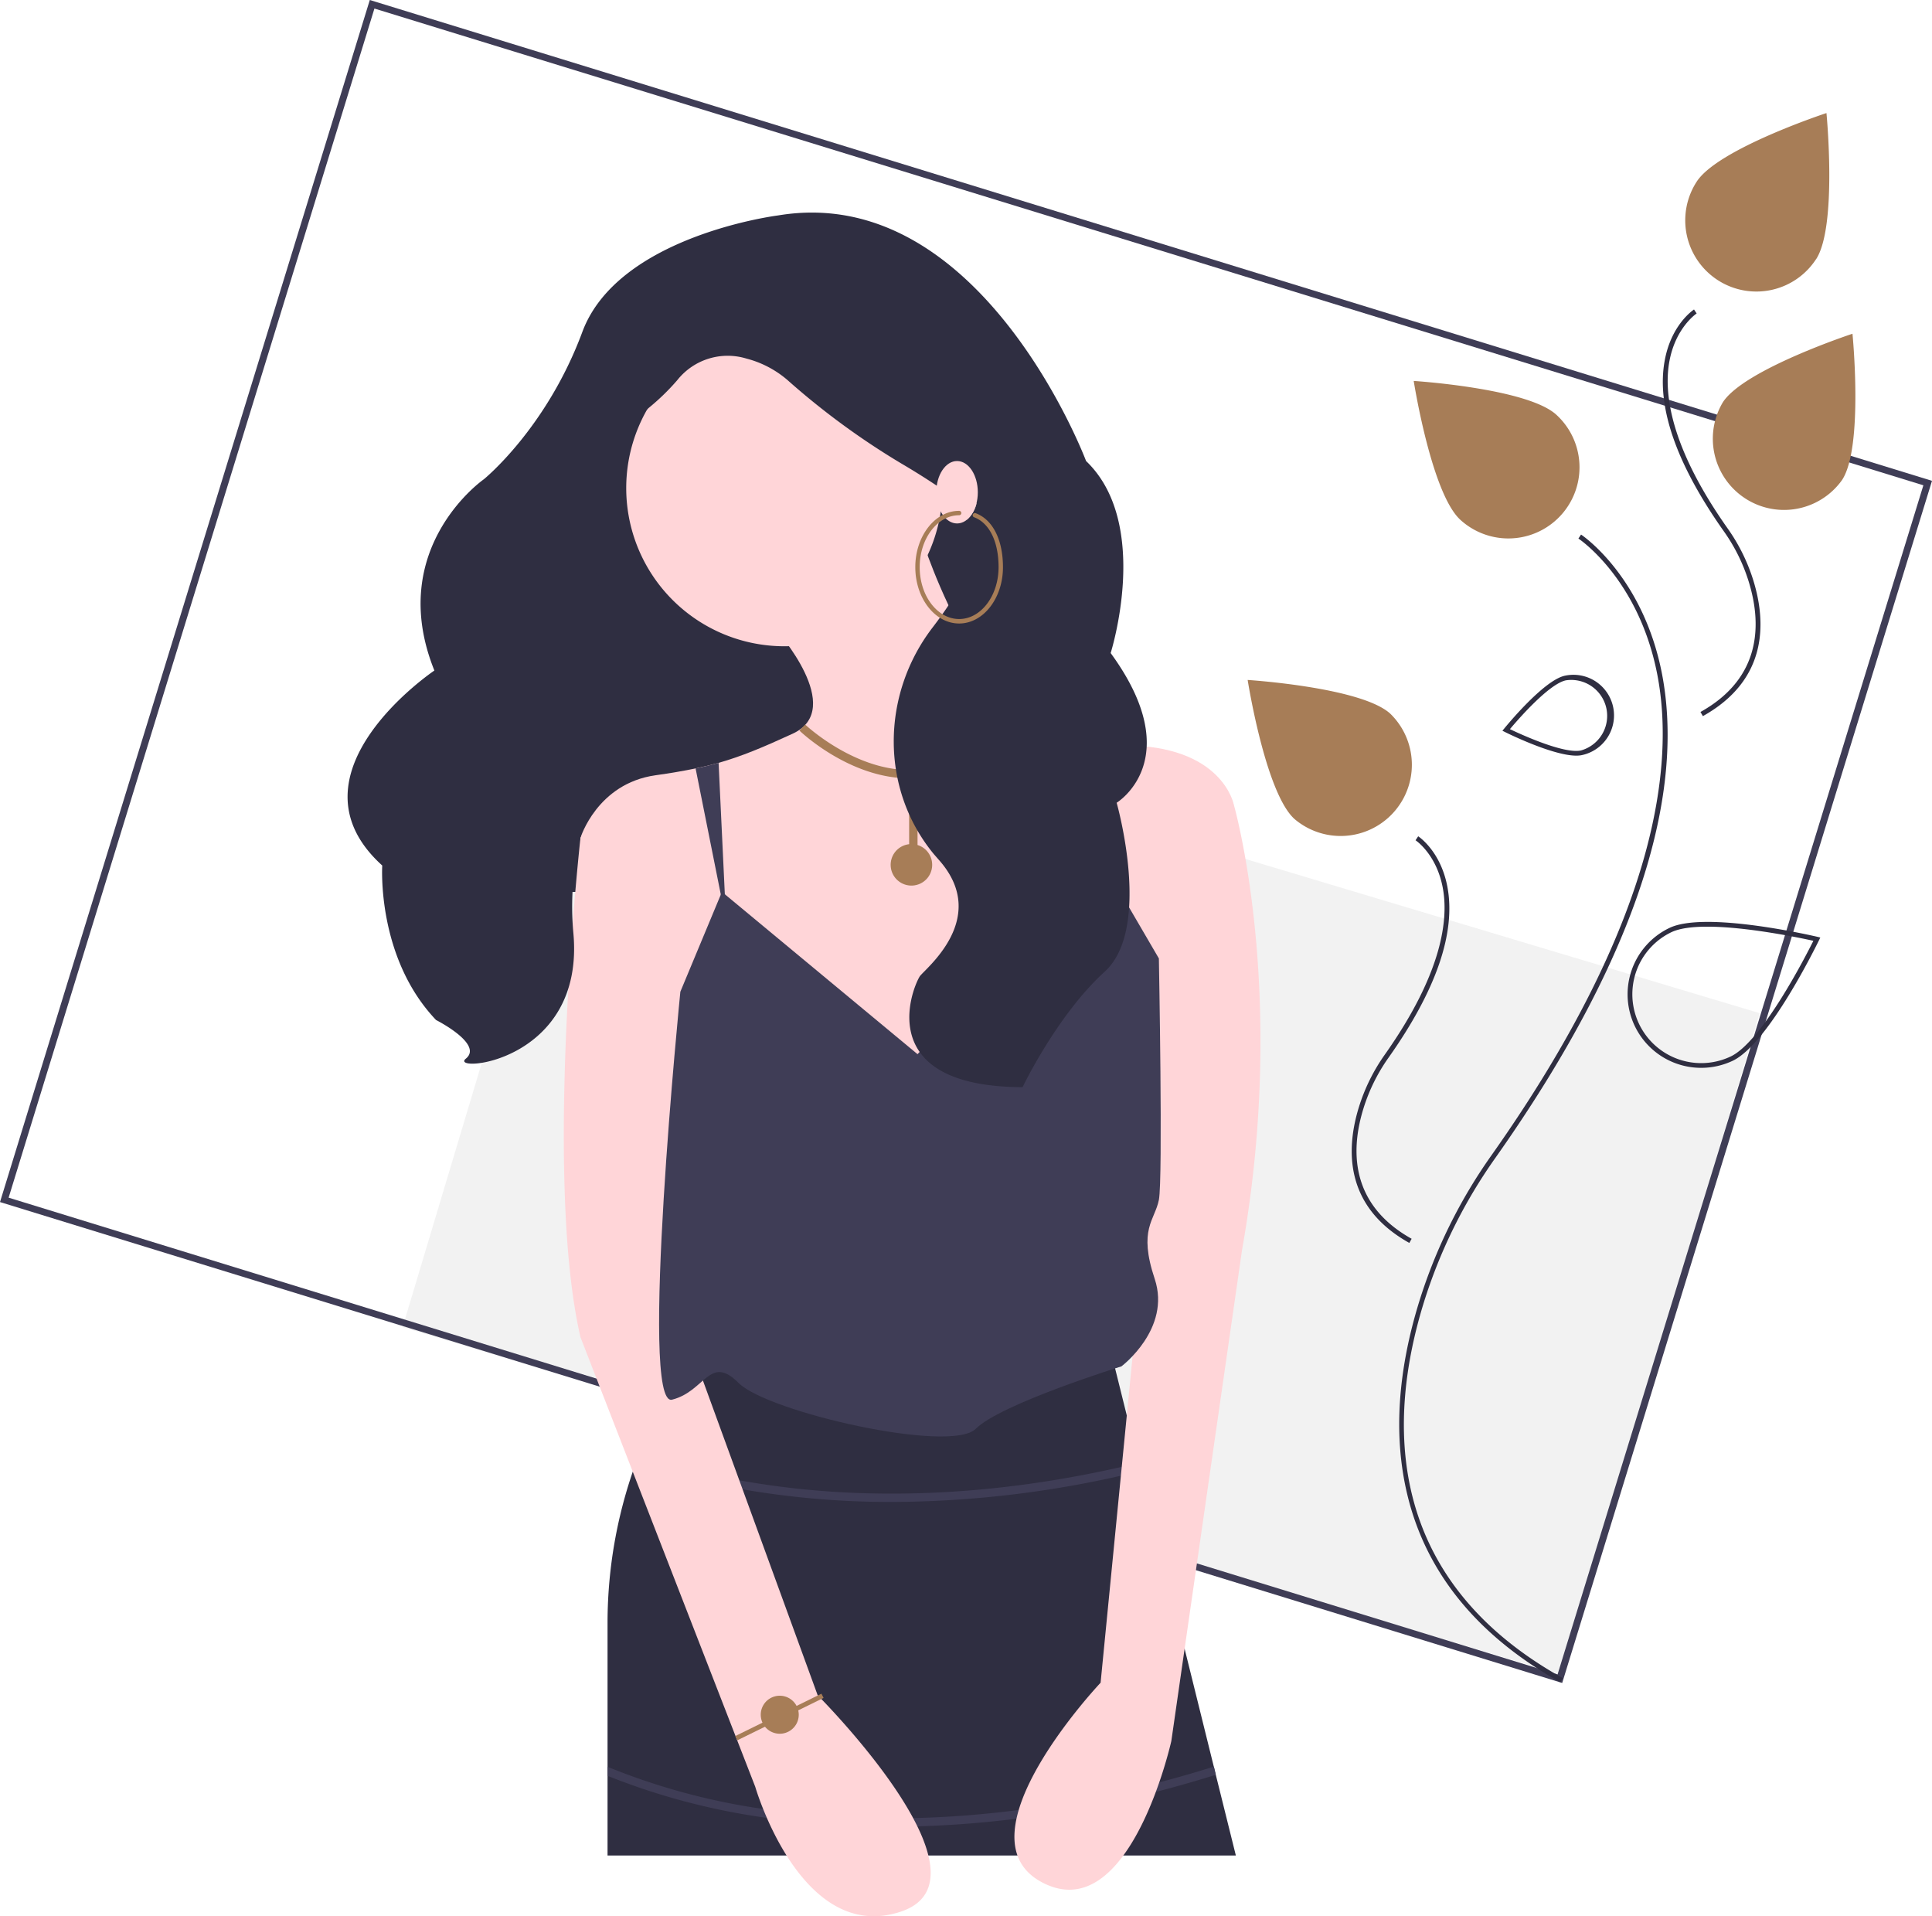 <svg xmlns="http://www.w3.org/2000/svg" fill="none" viewBox="0 0 242 240"><g clip-path="url(#a)"><path fill="#F2F2F2" d="M220.4 126.89 75.25 83.37l-24.82 82.85 145.16 43.52 24.83-82.85Z"/><path fill="#3F3D56" d="M195.68 210.78 0 150.55 46.32 0 242 60.22l-46.32 150.56ZM1.08 150l194.02 59.71 45.82-148.93L46.9 1.07 1.08 150Z"/><path fill="#2F2E41" d="M124.57 50.37H70.54v61.34h54.03V50.36ZM154.8 232.39H76.1v-29.2a58.43 58.43 0 0 1 3.96-21.06c3.49-9.06 8.02-14.39 8.02-14.39 31.8 17.73 51.08 1.57 51.08 1.57l3.46 13.92.25 1 9.17 37.03.25 1.02 2.51 10.1Z"/><path fill="#3F3D56" d="M142.87 184.24a131.72 131.72 0 0 1-31.19 3.87c-5.5.01-11-.4-16.44-1.22a88.68 88.68 0 0 1-15.54-3.79l.36-.97a87.2 87.2 0 0 0 15.4 3.74c10.75 1.65 26.97 2.26 47.16-2.65l.25 1.02ZM152.3 222.28c-15.75 4.93-29.5 6.5-40.62 6.5-5.5 0-11-.4-16.44-1.22a84.48 84.48 0 0 1-19.14-5.15v-1.13a82.3 82.3 0 0 0 19.35 5.26c12.38 1.9 32.01 2.42 56.6-5.28l.24 1.02Z"/><path fill="#FFD5D8" d="m154.54 100.75-11.1 19.17-.37.64-25.54 22.94-31.27-21.37-13.55-17.2s2.08-6.79 9.38-7.83c1.92-.27 3.55-.55 5.04-.86 1.01-.21 1.95-.44 2.88-.7 2.86-.81 5.5-1.91 9.28-3.65 6.78-3.13-2.09-13.03-2.09-13.03l18.25-11.47s8.1 26.32 22.3 26.09l.63-.03c.78-.05 1.53-.08 2.24-.09 12.52-.08 13.92 7.4 13.92 7.4Z"/><path fill="#3F3D56" d="m90.95 115.35-3.82-19.1a43.9 43.9 0 0 0 2.88-.71l.94 19.8ZM140.62 93.36l-3.54 19.12.67-19 .63-.03c.78-.06 1.53-.08 2.24-.09Z"/><path fill="#FFD5D8" d="M98.25 80.94a19.8 19.8 0 1 0 0-39.62 19.8 19.8 0 0 0 0 39.62ZM75.84 101.8l-3.13 3.12s-4.7 42.23 0 62.56l21.89 56.3s5.73 19.81 18.24 15.64c12.51-4.17-10.42-27.1-10.42-27.1L86.26 168v-55.26L75.84 101.8ZM146.72 96.06l7.82 4.7s6.78 23.45 1.04 55.77l-8.86 61.52s-5.21 23.46-16.16 17.72c-10.94-5.73 7.3-25.02 7.3-25.02l4.7-47.96 1.03-50.05 3.13-16.68Z"/><path fill="#3F3D56" d="m114.93 132.03-24.5-20.33-5.21 12.51S80 176.34 84.18 175.3c4.17-1.04 4.69-5.74 8.34-2.09 3.64 3.65 26.58 8.87 29.7 5.74 3.13-3.13 18.25-7.82 18.25-7.82s6.25-4.7 4.17-10.95c-2.09-6.25 0-7.3.52-9.9.52-2.61 0-30.24 0-30.24l-7.3-12.51-22.93 24.5Z"/><path fill="#A77D57" d="M115.58 97.38c4.63-.58 8.64-3.52 11.93-8.75l-.89-.55c-3.1 4.94-6.86 7.72-11.16 8.26-7.64.95-14.53-5.52-14.6-5.59l-.72.75c.27.27 6.35 5.98 13.73 5.98h.01v8.25a2.6 2.6 0 1 0 1.05.1v-8.4l.65-.05Z"/><path fill="#2F2E41" d="M97.47 26.98s-20.05 2.51-24.53 14.6C68.45 53.68 60.6 60.03 60.6 60.03s-12.37 8.6-6.19 23.95c0 0-19.24 12.93-6.53 24.42 0 0-.74 11.49 6.74 19.35 0 0 5.98 3.02 3.73 4.84-2.24 1.81 14.96.6 13.47-15.73-1.5-16.32 8.6-27.82 8.6-27.82s-9.73-21.17-5.24-28.42c2.73-4.41 3.9-7.7 6.16-9.6a28.38 28.38 0 0 0 3.49-3.4 8.05 8.05 0 0 1 8.67-2.71c1.9.49 3.67 1.42 5.15 2.7a94.2 94.2 0 0 0 14.45 10.56 90.3 90.3 0 0 1 7.3 4.79c4.35 3.2.76 9.97-3.6 15.65-6.43 8.4-6.56 20.2.17 28.36l.61.7c6.59 7.38-1.9 13.81-2.39 14.64-1.12 1.88-5.6 13.8 12.9 13.85 0 0 4.3-9.02 10.28-14.46 5.99-5.44 1.5-21.16 1.5-21.16s8.97-5.44-.75-18.75c0 0 5.14-16.19-3.08-24.05 0 0-13.15-34.99-38.57-30.76Z"/><path fill="#FFD5D8" d="M119.88 65.56c1.44 0 2.6-1.75 2.6-3.9 0-2.17-1.16-3.92-2.6-3.92-1.44 0-2.6 1.75-2.6 3.91s1.16 3.91 2.6 3.91Z"/><path fill="#A77D57" d="M120.14 78.09c-3.03 0-5.49-3.17-5.49-7.06 0-3.88 2.46-7.05 5.49-7.05a.27.27 0 0 1 0 .55c-2.72 0-4.94 2.92-4.94 6.5 0 3.6 2.22 6.5 4.94 6.5s4.94-2.9 4.94-6.5c0-3.2-1.15-5.53-3.07-6.25a.27.27 0 0 1-.15-.14.27.27 0 0 1 0-.21.27.27 0 0 1 .34-.16c2.15.8 3.43 3.33 3.43 6.77 0 3.88-2.46 7.05-5.49 7.05Z"/><path fill="#FFD5D8" d="M122.35 62.92c-.17.86-.61 1.63-1.27 2.2l1.27-2.2Z"/><path fill="#A77D57" d="m102.9 212.12-10.8 5.31.26.53 10.8-5.31-.27-.53Z"/><path fill="#A77D57" d="M97.67 217.14a2.38 2.38 0 1 0 0-4.76 2.38 2.38 0 0 0 0 4.76Z"/><path fill="#2F2E41" d="M195.46 210.7c-10.36-5.79-16.81-13.68-19.17-23.46-1.76-7.26-1.25-15.43 1.5-24.29a65.05 65.05 0 0 1 9.04-18.27c20.99-29.72 22.88-49.08 20.78-60.1-2.31-12.07-9.82-17.08-9.9-17.13l.33-.5c.08.05 7.78 5.18 10.15 17.5 1.36 7.1.72 15.2-1.91 24.07-3.27 11.04-9.66 23.32-18.97 36.5a64.5 64.5 0 0 0-8.96 18.1c-4.5 14.53-5.14 34.48 17.4 47.05l-.29.52ZM176.53 155.67c-8.17-4.56-7.94-11.78-6.31-17.03.72-2.32 1.8-4.51 3.2-6.5 7.36-10.4 8.03-17.16 7.29-21-.8-4.17-3.37-5.89-3.4-5.9l.33-.5c.11.07 2.8 1.87 3.65 6.28 1.1 5.75-1.37 12.98-7.38 21.47a22.5 22.5 0 0 0-3.12 6.32c-1.57 5.05-1.8 11.97 6.03 16.34l-.29.52ZM213.3 89.69l-.3-.52c7.83-4.36 7.6-11.29 6.04-16.33-.7-2.26-1.76-4.4-3.13-6.32-6-8.5-8.48-15.72-7.37-21.47.84-4.42 3.54-6.21 3.65-6.29l.33.5c-.03.02-2.61 1.75-3.4 5.92-.73 3.84-.06 10.6 7.28 21a23.09 23.09 0 0 1 3.21 6.48c1.63 5.25 1.86 12.47-6.31 17.03Z"/><path fill="#A77D57" d="M230.74 60.11a8.92 8.92 0 0 1-14.93-9.74c2.69-4.12 16.23-8.57 16.23-8.57s1.4 14.19-1.3 18.31ZM227.47 32.47a8.91 8.91 0 0 1-14.93-9.74c2.7-4.12 16.24-8.57 16.24-8.57s1.38 14.19-1.3 18.31Z"/><path fill="#2F2E41" d="M213.1 133.74a9.21 9.21 0 0 1-3.97-17.53c4.49-2.14 17.94.99 18.52 1.12l.36.09-.16.33c-.26.53-6.31 12.95-10.8 15.1-1.23.58-2.58.89-3.95.89Zm.75-17.68c-1.82 0-3.42.19-4.47.68a8.62 8.62 0 0 0 7.42 15.57c3.9-1.87 9.33-12.45 10.34-14.48-1.62-.36-8.3-1.77-13.28-1.77Z"/><path fill="#A77D57" d="M194.94 51.94a8.91 8.91 0 0 1-12.01 13.17c-3.64-3.31-5.85-17.4-5.85-17.4s14.22.9 17.86 4.23ZM174.14 89.38a8.92 8.92 0 0 1-12.01 13.18c-3.64-3.32-5.85-17.4-5.85-17.4s14.22.9 17.86 4.22Z"/><path fill="#2F2E41" d="M197.45 94.64c-2.97 0-8.66-2.82-8.92-2.95l-.34-.17.24-.29c.2-.24 4.92-6.03 7.58-6.6a5.08 5.08 0 0 1 2.15 9.94c-.23.05-.47.07-.7.07Zm-8.32-3.32c1.4.67 6.77 3.13 8.9 2.67a4.5 4.5 0 0 0-1.9-8.78c-2.13.46-6 4.92-7 6.11Z"/></g><defs><clipPath id="a"><path fill="#fff" d="M0 0h242v240H0z"/></clipPath></defs></svg>